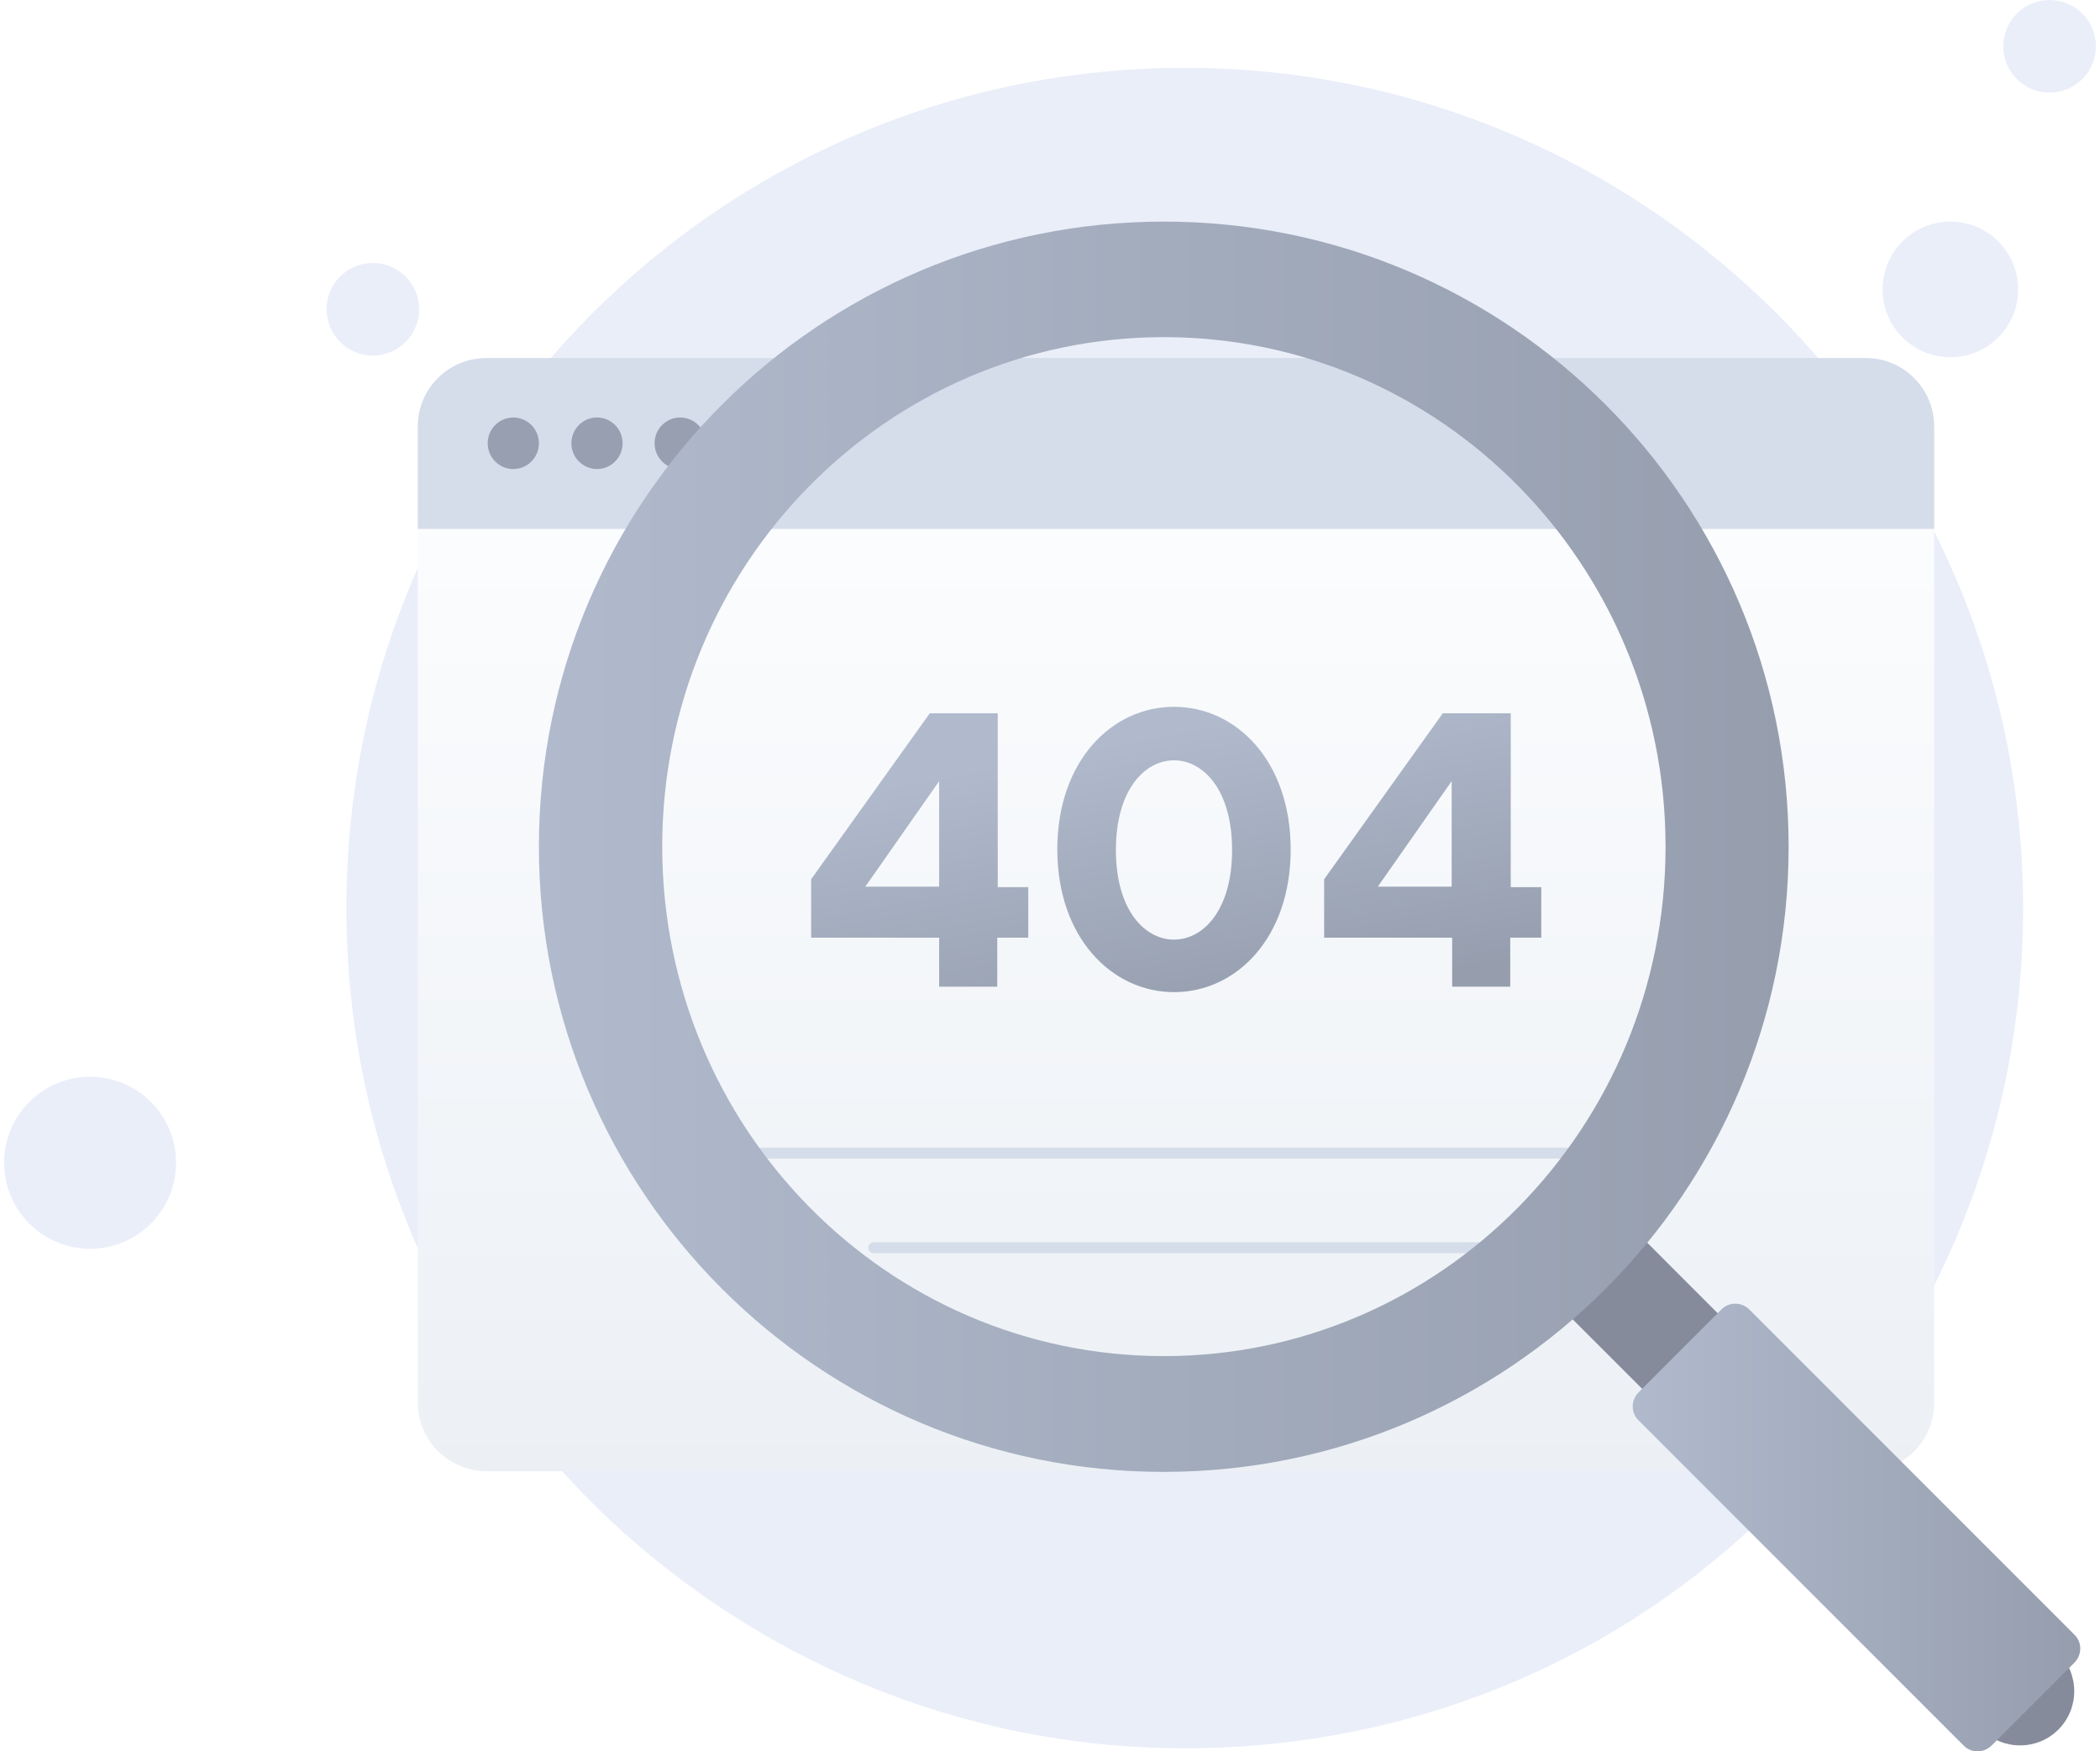<svg width="385" height="321" viewBox="0 0 385 321" fill="none" xmlns="http://www.w3.org/2000/svg">
<path d="M370.908 166.436C370.908 209.484 353.325 248.288 325.131 276.178C297.545 303.767 259.348 320.44 217.209 320.44C175.374 320.44 137.176 303.464 109.286 276.178C81.093 248.288 63.51 209.484 63.51 166.436C63.51 81.25 132.326 12.434 217.209 12.434C302.092 12.434 370.908 81.553 370.908 166.436Z" fill="#EAEEF9"/>
<path d="M357.568 65.476C364.434 65.476 369.997 59.911 369.997 53.047C369.997 46.182 364.434 40.617 357.568 40.617C350.705 40.617 345.139 46.182 345.139 53.047C345.139 59.911 350.705 65.476 357.568 65.476Z" fill="#EAEEF9"/>
<path d="M375.757 16.977C380.447 16.977 384.245 13.176 384.245 8.488C384.245 3.8 380.447 0 375.757 0C371.07 0 367.269 3.8 367.269 8.488C367.269 13.176 371.07 16.977 375.757 16.977Z" fill="#EAEEF9"/>
<path d="M68.359 65.172C73.047 65.172 76.848 61.372 76.848 56.684C76.848 51.996 73.047 48.195 68.359 48.195C63.671 48.195 59.871 51.996 59.871 56.684C59.871 61.372 63.671 65.172 68.359 65.172Z" fill="#EAEEF9"/>
<path d="M16.52 228.887C25.226 228.887 32.284 221.83 32.284 213.123C32.284 204.417 25.226 197.359 16.52 197.359C7.814 197.359 0.756 204.417 0.756 213.123C0.756 221.83 7.814 228.887 16.52 228.887Z" fill="#EAEEF9"/>
<g filter="url(#filter0_d_3191_14500)">
<path d="M354.595 78.162V246.124C354.595 253.115 348.998 258.653 342.138 258.653H89.141C82.281 258.653 76.595 253.024 76.595 246.124V78.162C76.595 71.262 82.191 65.633 89.141 65.633H342.138C348.998 65.633 354.595 71.262 354.595 78.162Z" fill="url(#paint0_linear_3191_14500)"/>
</g>
<path d="M354.595 78.158V96.952H76.595V78.158C76.595 71.258 82.191 65.629 89.141 65.629H342.138C348.998 65.629 354.595 71.258 354.595 78.158Z" fill="#D5DDEA"/>
<path d="M94.105 85.966C96.697 85.966 98.798 83.852 98.798 81.245C98.798 78.637 96.697 76.523 94.105 76.523C91.513 76.523 89.411 78.637 89.411 81.245C89.411 83.852 91.513 85.966 94.105 85.966Z" fill="#989FB0"/>
<path d="M109.448 85.966C112.04 85.966 114.142 83.852 114.142 81.245C114.142 78.637 112.04 76.523 109.448 76.523C106.856 76.523 104.755 78.637 104.755 81.245C104.755 83.852 106.856 85.966 109.448 85.966Z" fill="#989FB0"/>
<path d="M124.702 85.966C127.295 85.966 129.396 83.852 129.396 81.245C129.396 78.637 127.295 76.523 124.702 76.523C122.11 76.523 120.009 78.637 120.009 81.245C120.009 83.852 122.11 85.966 124.702 85.966Z" fill="#989FB0"/>
<path d="M134.631 211.355H296.557" stroke="#D5DDEA" stroke-width="2" stroke-miterlimit="10" stroke-linecap="round" stroke-linejoin="round"/>
<path d="M160.174 228.691H271.013" stroke="#D5DDEA" stroke-width="2" stroke-miterlimit="10" stroke-linecap="round" stroke-linejoin="round"/>
<path d="M188.515 162.511V171.862H182.829V180.851H172.178V171.862H148.711V161.149L170.463 130.734H182.919V162.602H188.515V162.511ZM172.178 143.173L158.64 162.511H172.178V143.173Z" fill="url(#paint1_linear_3191_14500)"/>
<path d="M215.232 181.846C203.86 181.846 193.841 171.859 193.841 155.698C193.841 139.538 203.769 129.551 215.232 129.551C226.696 129.551 236.624 139.538 236.624 155.698C236.624 171.859 226.696 181.846 215.232 181.846ZM215.232 172.222C220.558 172.222 225.883 166.865 225.883 155.789C225.883 144.713 220.558 139.356 215.232 139.356C209.907 139.356 204.582 144.713 204.582 155.789C204.582 166.865 209.907 172.222 215.232 172.222Z" fill="url(#paint2_linear_3191_14500)"/>
<path d="M282.566 162.511V171.862H276.88V180.851H266.229V171.862H242.762V161.149L264.514 130.734H276.97V162.602H282.566V162.511ZM266.139 143.173L252.6 162.511H266.139V143.173Z" fill="url(#paint3_linear_3191_14500)"/>
<path d="M342.3 295.753L281.831 235.331L295.694 221.469L356.115 281.938L342.3 295.753Z" fill="#858B9B"/>
<path d="M363.321 317.005L316.953 270.638C313.082 266.766 313.082 260.456 316.953 256.584C320.825 252.712 327.136 252.712 331.008 256.584L377.375 302.951C381.246 306.822 381.246 313.134 377.375 317.005C373.504 320.877 367.192 320.877 363.321 317.005Z" fill="#858B9B"/>
<path d="M360.024 319.963L300.368 260.305C298.982 258.919 298.982 256.672 300.368 255.238L315.615 239.989C317.004 238.603 319.25 238.603 320.684 239.989L380.342 299.646C381.727 301.034 381.727 303.28 380.342 304.714L365.093 319.963C363.656 321.348 361.41 321.348 360.024 319.963Z" fill="url(#paint4_linear_3191_14500)"/>
<path d="M213.38 40.617C150.09 40.617 98.799 91.909 98.799 155.199C98.799 218.441 150.09 269.78 213.332 269.78C276.622 269.78 327.914 218.489 327.914 155.199C327.914 91.909 276.622 40.617 213.38 40.617ZM213.38 248.556C162.567 248.556 121.409 206.729 121.409 155.151C121.409 103.573 162.567 61.794 213.38 61.794C264.194 61.794 305.35 103.62 305.35 155.199C305.35 206.777 264.146 248.556 213.38 248.556Z" fill="url(#paint5_linear_3191_14500)"/>
<defs>
<filter id="filter0_d_3191_14500" x="54.595" y="54.633" width="322" height="237.02" filterUnits="userSpaceOnUse" color-interpolation-filters="sRGB">
<feFlood flood-opacity="0" result="BackgroundImageFix"/>
<feColorMatrix in="SourceAlpha" type="matrix" values="0 0 0 0 0 0 0 0 0 0 0 0 0 0 0 0 0 0 127 0" result="hardAlpha"/>
<feOffset dy="11"/>
<feGaussianBlur stdDeviation="11"/>
<feColorMatrix type="matrix" values="0 0 0 0 0.398 0 0 0 0 0.477 0 0 0 0 0.575 0 0 0 0.27 0"/>
<feBlend mode="normal" in2="BackgroundImageFix" result="effect1_dropShadow_3191_14500"/>
<feBlend mode="normal" in="SourceGraphic" in2="effect1_dropShadow_3191_14500" result="shape"/>
</filter>
<linearGradient id="paint0_linear_3191_14500" x1="215.504" y1="61.168" x2="215.504" y2="260.734" gradientUnits="userSpaceOnUse">
<stop stop-color="#FDFEFF"/>
<stop offset="0.996" stop-color="#ECF0F5"/>
</linearGradient>
<linearGradient id="paint1_linear_3191_14500" x1="237.109" y1="129.554" x2="247.111" y2="181.849" gradientUnits="userSpaceOnUse">
<stop stop-color="#B0BACC"/>
<stop offset="1" stop-color="#969EAE"/>
</linearGradient>
<linearGradient id="paint2_linear_3191_14500" x1="237.109" y1="129.551" x2="247.111" y2="181.846" gradientUnits="userSpaceOnUse">
<stop stop-color="#B0BACC"/>
<stop offset="1" stop-color="#969EAE"/>
</linearGradient>
<linearGradient id="paint3_linear_3191_14500" x1="237.11" y1="129.554" x2="247.111" y2="181.849" gradientUnits="userSpaceOnUse">
<stop stop-color="#B0BACC"/>
<stop offset="1" stop-color="#969EAE"/>
</linearGradient>
<linearGradient id="paint4_linear_3191_14500" x1="299.29" y1="279.984" x2="381.394" y2="279.984" gradientUnits="userSpaceOnUse">
<stop stop-color="#B0BACC"/>
<stop offset="1" stop-color="#969EAE"/>
</linearGradient>
<linearGradient id="paint5_linear_3191_14500" x1="98.694" y1="155.224" x2="327.956" y2="155.224" gradientUnits="userSpaceOnUse">
<stop stop-color="#B0BACC"/>
<stop offset="1" stop-color="#969EAE"/>
</linearGradient>
</defs>
</svg>
